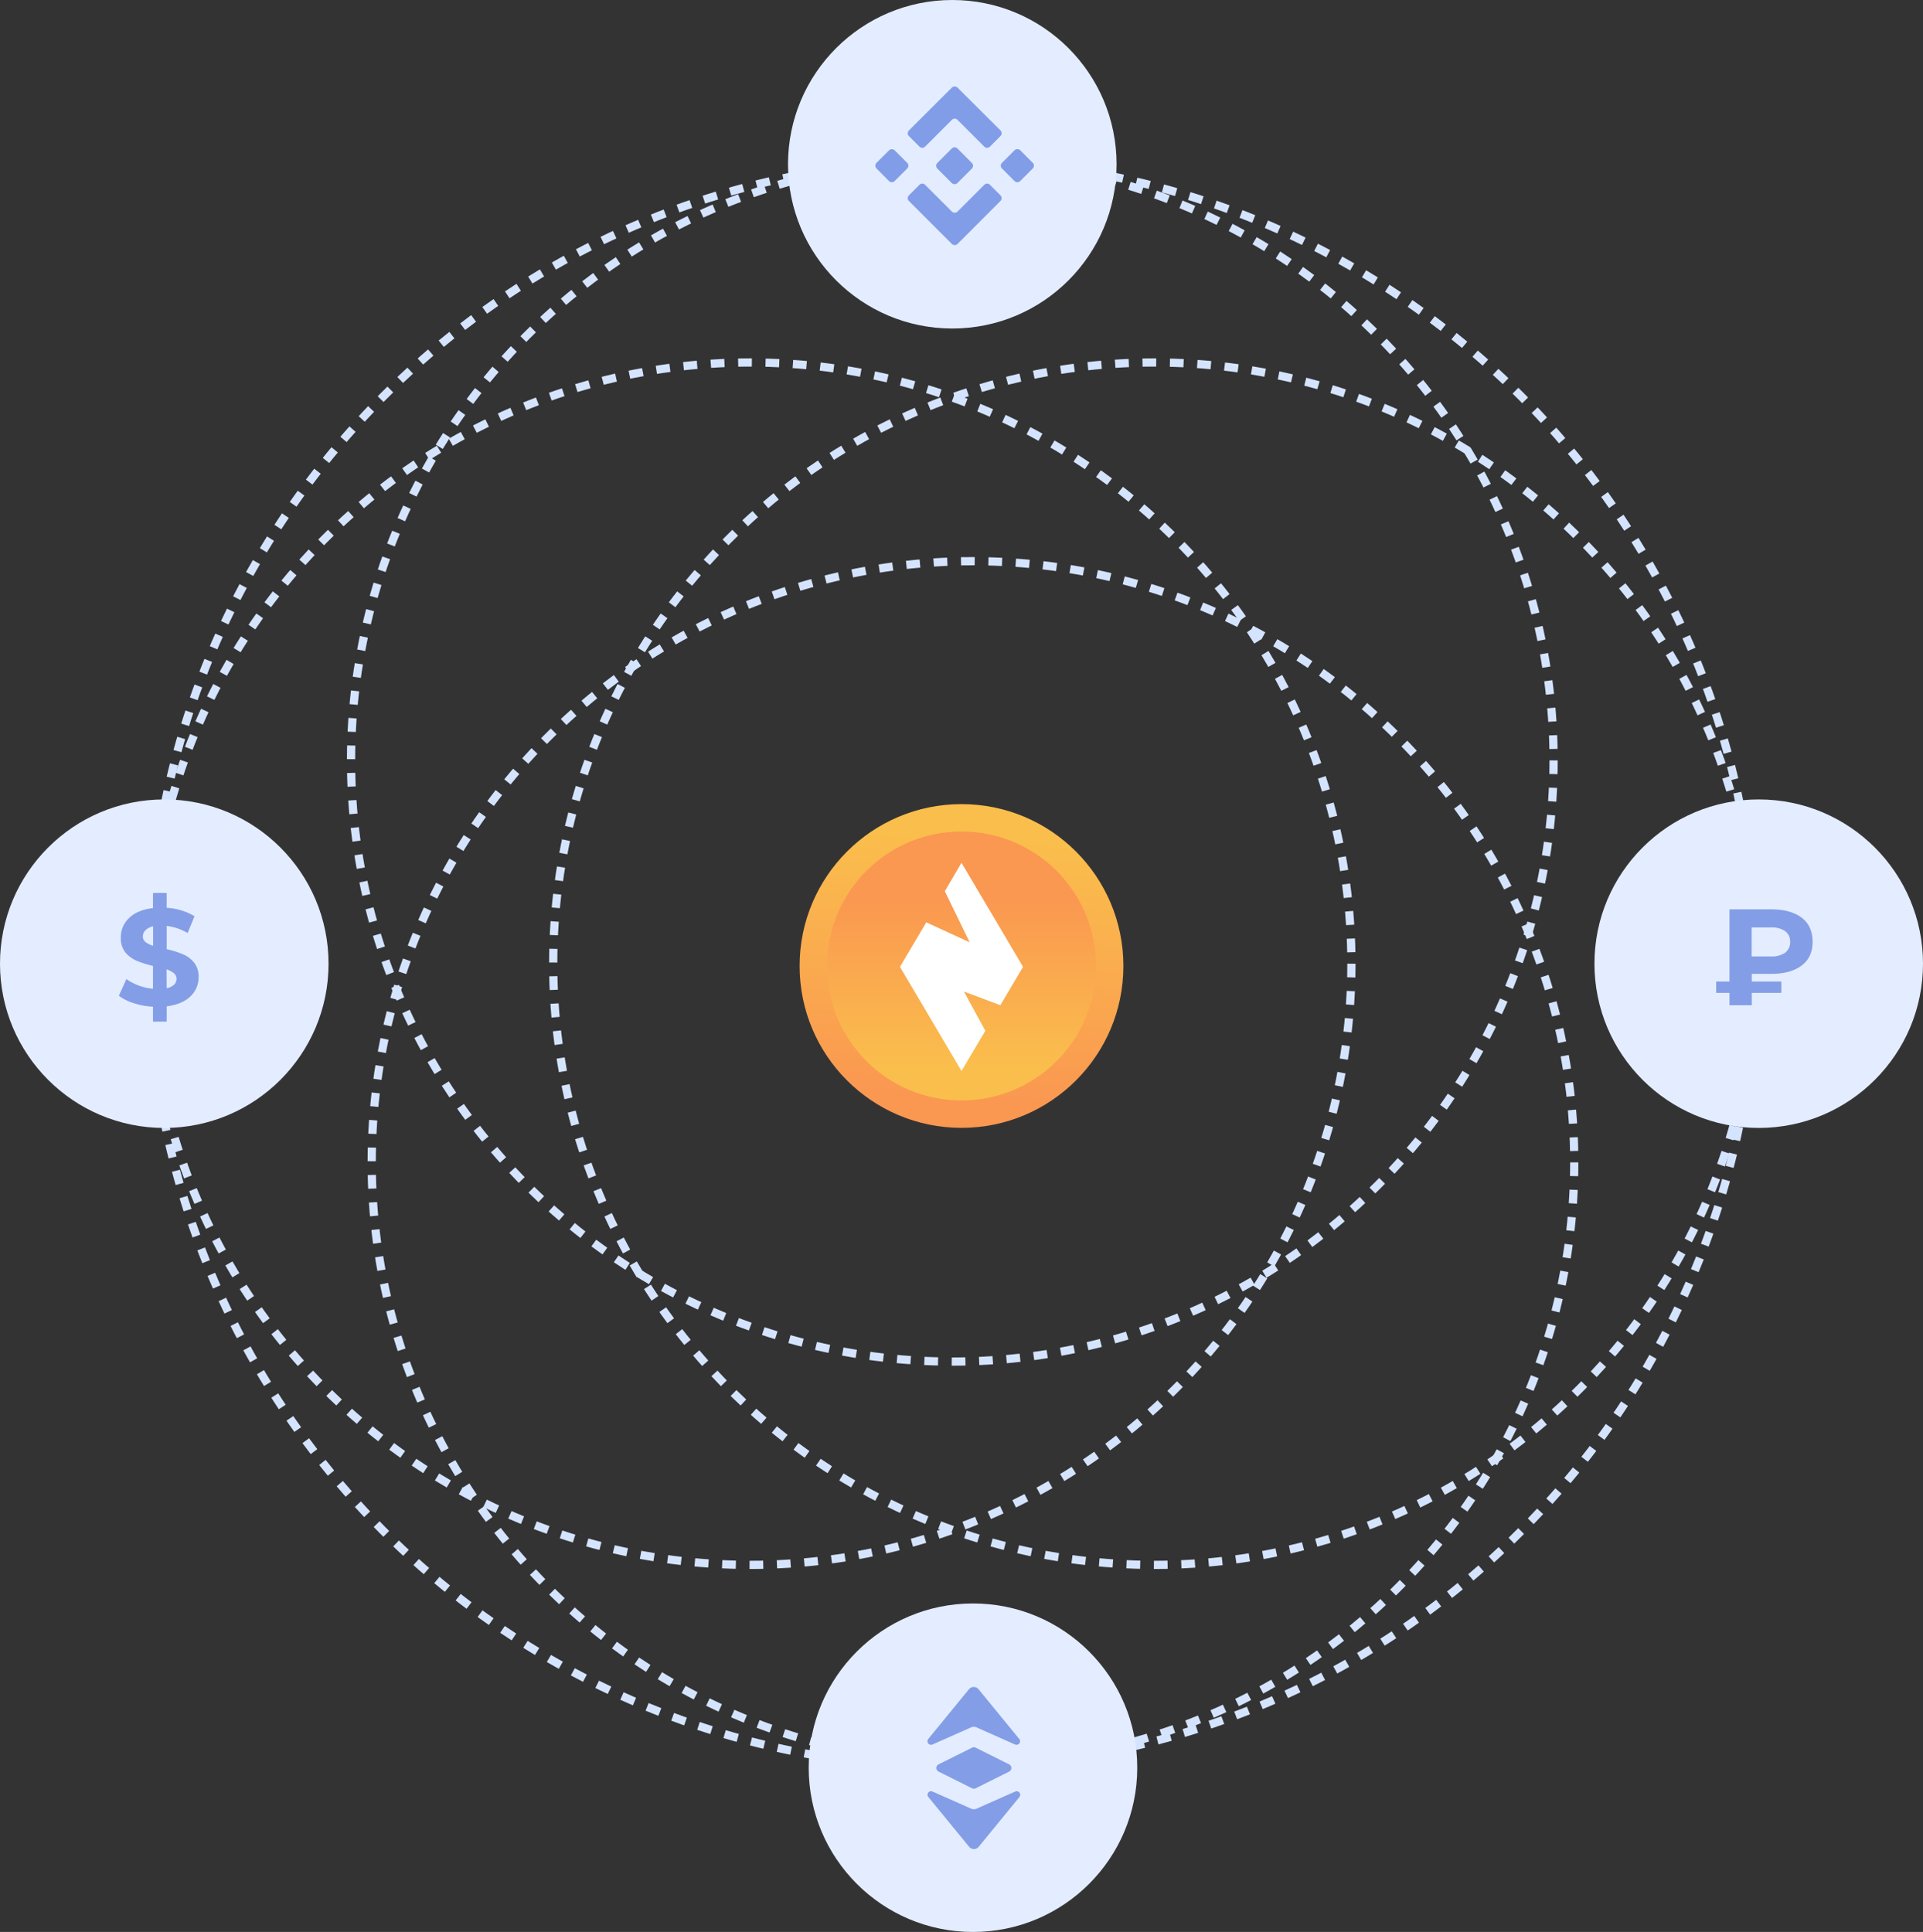 <svg id="NarfexTokenEcosystem" xmlns="http://www.w3.org/2000/svg" xmlns:xlink="http://www.w3.org/1999/xlink"
     viewBox="0 0 702 705.35">
    <rect x="0" y="0" width="702" height="705.35" fill="#333333" stroke="none"/>
    <defs>
        <style>
            .cls-1{fill:url(#Безымянный_градиент);}.cls-14,.cls-15,.cls-2,.cls-4{fill:none;}.cls-2{stroke-width:10px;stroke:url(#Безымянный_градиент_2);}.cls-3,.cls-5{fill:#fff;}.cls-3{fill-rule:evenodd;}.cls-4{stroke:#d5e4fe;stroke-width:3px;stroke-dasharray:5
            5;}.cls-6{fill:url(#Безымянный_градиент_3);}.cls-7{fill:url(#Безымянный_градиент_4);}.cls-8{fill:url(#Безымянный_градиент_5);}.cls-9{fill:url(#Безымянный_градиент_6);}.cls-10{fill:url(#Безымянный_градиент_7);}.cls-11{fill:url(#Безымянный_градиент_8);}.cls-12{fill:url(#Безымянный_градиент_9);}.cls-13{fill:url(#Безымянный_градиент_11);}.cls-14,.cls-15{stroke-linecap:round;stroke-linejoin:round;stroke-width:1.5px;}.cls-14{stroke:url(#Безымянный_градиент_12);}.cls-15{stroke:url(#Безымянный_градиент_13);}.cls-16{fill:url(#Безымянный_градиент_15);}.cls-17{fill:url(#Безымянный_градиент_17);}.cls-18{fill:url(#Безымянный_градиент_18);}.cls-19{fill:url(#Безымянный_градиент_19);}.cls-20{fill:url(#Безымянный_градиент_20);}.cls-21{fill:url(#Безымянный_градиент_21);}.cls-22{fill:url(#Безымянный_градиент_22);}.cls-23{fill:url(#Безымянный_градиент_23);}.cls-24{fill:url(#Безымянный_градиент_24);}.cls-25{fill:url(#Безымянный_градиент_25);}.cls-26{fill:url(#Безымянный_градиент_26);}.cls-27{fill:url(#Безымянный_градиент_27);}.cls-28{fill:url(#Безымянный_градиент_28);}.cls-29{fill:url(#Безымянный_градиент_29);}.cls-30{fill:url(#Безымянный_градиент_30);}.cls-31{fill:url(#Безымянный_градиент_31);}.cls-32{fill:url(#Безымянный_градиент_32);}.cls-33{fill:#e3edff;}.cls-34{opacity:0.5;}.cls-35{fill:#224dcf;}.cls-36{fill:#839de7;}
            #NarfexTokenEcosystem {
                --loop-animation: 180s;
                --loop-animation-delay: 1s;
                --icon-animation: 0.5s;
                --circle-start: 16.4%;
            }

            @keyframes rotate-outer {
                from {
                    transform: rotate(0deg);
                }
                to {
                    transform: rotate(360deg);
                }
            }
            @keyframes usd-enter {
                from {
                    transform: translateX(250%);
                }
                to {
                    transform: translateX(0px);
                }
            }
            @keyframes bnb-enter {
                from {
                    transform: translateY(250%);
                }
                to {
                    transform: translateY(0px);
                }
            }
            @keyframes rub-enter {
                from {
                    transform: translateX(-250%);
                }
                to {
                    transform: translateX(0px);
                }
            }
            @keyframes eth-enter {
                from {
                    transform: translateY(-250%);
                }
                to {
                    transform: translateY(0px);
                }
            }
            @keyframes circle-outer {
                from {
                    transform: scale(0);
                }
                to {
                    transform: scale(1);
                }
            }
            @keyframes circle-top {
                0% {
                    transform: translateY(16.4%);
                    opacity: 0;
                }
                50% {
                    transform: translateY(16.4%);
                    opacity: 0;
                }
                to {
                    transform: translateY(0);
                    opacity: 1;
                }
            }
            @keyframes circle-bottom {
                0% {
                    transform: translateY(calc(16.4% * -1));
                    opacity: 0;
                }
                50% {
                    transform: translateY(calc(16.4% * -1));
                    opacity: 0;
                }
                to {
                    transform: translateY(0);
                    opacity: 1;
                }
            }
            @keyframes circle-left {
                0% {
                    transform: translateX(16.4%);
                    opacity: 0;
                }
                50% {
                    transform: translateX(16.4%);
                    opacity: 0;
                }
                to {
                    transform: translateX(0);
                    opacity: 1;
                }
            }
            @keyframes circle-right {
                0% {
                    transform: translateX(calc(16.4% * -1));
                    opacity: 0;
                }
                50% {
                    transform: translateX(calc(16.4% * -1));
                    opacity: 0;
                }
                to {
                    transform: translateX(0);
                    opacity: 1;
                }
            }
            @keyframes icon-opacity {
                from {
                    opacity: 0;
                }
                to {
                    opacity: 1;
                }
            }
            @keyframes icon-center {
                0% {
                    transform: scale(1);
                }
                50% {
                    transform: scale(1.375);
                }
                100% {
                    transform: scale(1);
                }
            }

            #Currencies {
                transform-box: fill-box;
                transform-origin: center;
                animation: rotate-outer 180s 1s linear infinite;
            }
            .currency {
                transform-box: fill-box;
                transform-origin: center;
                animation: rotate-outer 180s 1s linear infinite reverse;
            }
            #USD {
                animation: rotate-outer 180s 1s linear infinite reverse,
                    usd-enter 0.5s ease-out;
            }
            #BNB {
                animation: rotate-outer 180s 1s linear infinite reverse,
                bnb-enter 0.5s ease-out;
            }
            #RUB {
                animation: rotate-outer 180s 1s linear infinite reverse,
                rub-enter 0.5s ease-out;
            }
            #ETH {
                animation: rotate-outer 180s 1s linear infinite reverse,
                eth-enter 0.5s ease-out;
            }

            #CircleOuter {
                transform-box: fill-box;
                transform-origin: center;
                animation: rotate-outer 180s 1s linear infinite reverse,
                    circle-outer 0.5s ease-out;
            }
            #CircleLeft {
                transform-box: fill-box;
                transform-origin: center;
                animation: rotate-outer 180s 1s linear infinite,
                    circle-left 1s ease-out;
            }
            #CircleRight {
                transform-box: fill-box;
                transform-origin: center;
                animation: rotate-outer 180s 1s linear infinite reverse,
                    circle-right 1s ease-out;
            }
            #CircleTop {
                transform-box: fill-box;
                transform-origin: center;
                animation: rotate-outer 180s 1s linear infinite reverse,
                    circle-top 1s ease-out;
            }
            #CircleBottom {
                transform-box: fill-box;
                transform-origin: center;
                animation: rotate-outer 180s 1s linear infinite,
                    circle-bottom 1s ease-out;
            }
            #Icons {
                transform-box: fill-box;
                transform-origin: center;
                animation: rotate-outer 180s 1s linear infinite reverse;
            }
            .icon {
                transform-box: fill-box;
                transform-origin: center;
                opacity: 0;
            }
            #IconTop {
                animation: rotate-outer 180s 1s linear infinite,
                    icon-opacity 0.5s calc(0.5s) ease-out forwards;
            }
            #IconTopRight {
                animation: rotate-outer 180s 1s linear infinite,
                    icon-opacity 0.5s calc(0.5s + 0.125s) ease-out forwards;
            }
            #IconRight {
                animation: rotate-outer 180s 1s linear infinite,
                    icon-opacity 0.5s calc(0.5s + 0.25s) ease-out forwards;
            }
            #IconBottomRight {
                animation: rotate-outer 180s 1s linear infinite,
                    icon-opacity 0.5s calc(0.5s + 0.375s) ease-out forwards;
            }
            #IconBottom {
                animation: rotate-outer 180s 1s linear infinite,
                    icon-opacity 0.5s calc(0.5s + 0.500s) ease-out forwards;
            }
            #IconBottomLeft {
                animation: rotate-outer 180s 1s linear infinite,
                    icon-opacity 0.5s calc(0.5s + 0.625s) ease-out forwards;
            }
            #IconLeft {
                animation: rotate-outer 180s 1s linear infinite,
                    icon-opacity 0.5s calc(0.5s + 0.75s) ease-out forwards;
            }
            #IconTopLeft {
                animation: rotate-outer 180s 1s linear infinite,
                    icon-opacity 0.5s calc(0.5s + 0.875s) ease-out forwards;
            }
            #IconCenter {
                transform-box: fill-box;
                transform-origin: center;
                animation: icon-center calc(0.5s / 2) ease;
            }
        </style>
        <linearGradient id="Безымянный_градиент" x1="351" y1="316.48" x2="351" y2="378.53"
                        gradientTransform="matrix(1, 0, 0, -1, 0, 705.89)" gradientUnits="userSpaceOnUse">
            <stop offset="0" stop-color="#fabe4c"/>
            <stop offset="1" stop-color="#fa9751"/>
        </linearGradient>
        <linearGradient id="Безымянный_градиент_2" x1="353.9" y1="399.89" x2="347.89" y2="303.09"
                        xlink:href="#Безымянный_градиент"/>
        <linearGradient id="Безымянный_градиент_3" x1="193.34" y1="372.14" x2="208.56" y2="352.27"
                        gradientTransform="matrix(1, 0, 0, -1, 0, 705.89)" gradientUnits="userSpaceOnUse">
            <stop offset="0" stop-color="#78a0ff"/>
            <stop offset="1" stop-color="#5078e6"/>
        </linearGradient>
        <linearGradient id="Безымянный_градиент_4" x1="218.93" y1="351.29" x2="222.01" y2="346.67"
                        xlink:href="#Безымянный_градиент_3"/>
        <linearGradient id="Безымянный_градиент_5" x1="195.6" y1="364.3" x2="218.4" y2="333.9"
                        xlink:href="#Безымянный_градиент_3"/>
        <linearGradient id="Безымянный_градиент_6" x1="203.14" y1="356.83" x2="204.64" y2="350.06"
                        gradientTransform="matrix(1, 0, 0, -1, 0, 705.89)" gradientUnits="userSpaceOnUse">
            <stop offset="0" stop-color="#fecf8e"/>
            <stop offset="1" stop-color="#d27624"/>
        </linearGradient>
        <linearGradient id="Безымянный_градиент_7" x1="219.69" y1="351.68" x2="222.75" y2="346.32"
                        xlink:href="#Безымянный_градиент_6"/>
        <linearGradient id="Безымянный_градиент_8" x1="242.63" y1="269.73" x2="256.76" y2="246.05"
                        xlink:href="#Безымянный_градиент_3"/>
        <linearGradient id="Безымянный_градиент_9" x1="232.01" y1="251.67" x2="250.97" y2="238.32"
                        xlink:href="#Безымянный_градиент_3"/>
        <linearGradient id="Безымянный_градиент_11" x1="247.99" y1="251.73" x2="266.95" y2="238.37"
                        xlink:href="#Безымянный_градиент_6"/>
        <linearGradient id="Безымянный_градиент_12" x1="255.5" y1="450.39" x2="268.33" y2="437.56"
                        xlink:href="#Безымянный_градиент_3"/>
        <linearGradient id="Безымянный_градиент_13" x1="231.67" y1="474.22" x2="244.5" y2="461.39"
                        xlink:href="#Безымянный_градиент_3"/>
        <linearGradient id="Безымянный_градиент_15" x1="256.16" y1="470.13" x2="262.77" y2="456.03"
                        xlink:href="#Безымянный_градиент_3"/>
        <linearGradient id="Безымянный_градиент_17" x1="237.82" y1="449.04" x2="244.43" y2="434.95"
                        xlink:href="#Безымянный_градиент_3"/>
        <linearGradient id="Безымянный_градиент_18" x1="256.45" y1="477.8" x2="260.88" y2="465.61"
                        xlink:href="#Безымянный_градиент_6"/>
        <linearGradient id="Безымянный_градиент_19" x1="238.33" y1="457.1" x2="242.77" y2="444.91"
                        xlink:href="#Безымянный_градиент_6"/>
        <linearGradient id="Безымянный_градиент_20" x1="431.95" y1="244.79" x2="445.78" y2="234.99"
                        xlink:href="#Безымянный_градиент_3"/>
        <linearGradient id="Безымянный_градиент_21" x1="442.49" y1="248.46" x2="461.17" y2="238.08"
                        xlink:href="#Безымянный_градиент_3"/>
        <linearGradient id="Безымянный_градиент_22" x1="460.3" y1="242.05" x2="469.4" y2="231.73"
                        xlink:href="#Безымянный_градиент_3"/>
        <linearGradient id="Безымянный_градиент_23" x1="445.37" y1="270.08" x2="457.61" y2="257.71"
                        xlink:href="#Безымянный_градиент_6"/>
        <linearGradient id="Безымянный_градиент_24" x1="431.42" y1="464.47" x2="456.33" y2="450.15"
                        xlink:href="#Безымянный_градиент_3"/>
        <linearGradient id="Безымянный_градиент_25" x1="450.67" y1="464.46" x2="475.57" y2="450.14"
                        xlink:href="#Безымянный_градиент_3"/>
        <linearGradient id="Безымянный_градиент_26" x1="448.19" y1="453.7" x2="455.9" y2="434.4"
                        xlink:href="#Безымянный_градиент_6"/>
        <linearGradient id="Безымянный_градиент_27" x1="476.43" y1="372.53" x2="505.63" y2="341.15"
                        xlink:href="#Безымянный_градиент_3"/>
        <linearGradient id="Безымянный_градиент_28" x1="493.02" y1="345.73" x2="497.37" y2="336.67"
                        xlink:href="#Безымянный_градиент_6"/>
        <linearGradient id="Безымянный_градиент_29" x1="328.31" y1="499.67" x2="351.52" y2="492.11"
                        xlink:href="#Безымянный_градиент_3"/>
        <linearGradient id="Безымянный_градиент_30" x1="348.48" y1="499.67" x2="371.69" y2="492.11"
                        xlink:href="#Безымянный_градиент_3"/>
        <linearGradient id="Безымянный_градиент_31" x1="493.89" y1="520.61" x2="505.8" y2="500.19"
                        gradientTransform="matrix(0, 1, 1, 0, -150.13, -284.47)" xlink:href="#Безымянный_градиент_6"/>
        <linearGradient id="Безымянный_градиент_32" x1="333.93" y1="220.55" x2="368.07" y2="193.23"
                        xlink:href="#Безымянный_градиент_3"/>
    </defs>
    <title>NarfexTokenEcosystem</title>
    <circle id="CircleOuter" class="cls-4" cx="347.64" cy="351.84" r="293.31"/>
    <circle id="CircleLeft" class="cls-4" cx="273.84" cy="351.84" r="219.5"/>
    <circle id="CircleRight" class="cls-4" cx="421.45" cy="351.84" r="219.5"/>
    <circle id="CircleTop" class="cls-4" cx="347.65" cy="277.61" r="219.5"/>
    <circle id="CircleBottom" class="cls-4" cx="355.19" cy="424.39" r="219.5"/>
    <g id="Icons">
        <g id="IconLeft" class="icon">
            <circle class="cls-5" cx="208.42" cy="351.84" r="41.52"/>
            <path class="cls-6"
                  d="M211.75,338.58v6.34h-2.5v-6.34a.67.67,0,0,0-.67-.66.59.59,0,0,0-.25.05l-13.21,5a2.23,2.23,0,0,0-1.45,2.12v1.11a6.23,6.23,0,0,0-2.5,5v-6.11a4.73,4.73,0,0,1,3.06-4.45l13.24-5a3.1,3.1,0,0,1,1.11-.2A3.17,3.17,0,0,1,211.75,338.58Z"
                  transform="translate(0 0)"/>
            <path class="cls-7"
                  d="M222.83,356.17v1.66a.84.84,0,0,1-.81.84h-2.44a1.73,1.73,0,0,1-1.75-1.52,1.63,1.63,0,0,1,.49-1.33,1.56,1.56,0,0,1,1.16-.49H222A.84.84,0,0,1,222.83,356.17Z"
                  transform="translate(0 0)"/>
            <path class="cls-8"
                  d="M219.47,353.58h1.7a1.67,1.67,0,0,0,1.66-1.66v-.74a6.27,6.27,0,0,0-6.26-6.26H197.43a6.27,6.27,0,0,0-6.26,6.26V362.4a6.28,6.28,0,0,0,6.26,6.27h19.14a6.28,6.28,0,0,0,6.26-6.27v-.32a1.67,1.67,0,0,0-1.66-1.66h-1.45a3.62,3.62,0,0,1-3.55-2.54,3.43,3.43,0,0,1,3.3-4.3Zm-9.14-.33H198.67a1.25,1.25,0,1,1,0-2.5h11.66a1.25,1.25,0,1,1,0,2.5Z"
                  transform="translate(0 0)"/>
            <rect class="cls-9" x="195.89" y="350.67" width="16" height="3.56" rx="1.78"/>
            <rect class="cls-10" x="218.11" y="355.11" width="6.22" height="3.56" rx="1.78"/>
        </g>
        <g id="IconBottomLeft" class="icon">
            <circle class="cls-5" cx="248.68" cy="455" r="41.52"/>
            <path class="cls-11"
                  d="M262.16,449.06l-11.87,6.87a1.59,1.59,0,0,1-1.58,0l-11.87-6.87a1.57,1.57,0,0,1-.41-2.38,5.51,5.51,0,0,1,1.49-1.22l8.36-4.62a7.35,7.35,0,0,1,6.47,0l8.36,4.62a5.91,5.91,0,0,1,1.49,1.22A1.59,1.59,0,0,1,262.16,449.06Z"
                  transform="translate(0 0)"/>
            <path class="cls-12"
                  d="M248.62,458.8v10.51a1.56,1.56,0,0,1-2.23,1.44c-3.18-1.56-8.53-4.47-8.53-4.47a7.57,7.57,0,0,1-3.42-5.95v-8a1.56,1.56,0,0,1,2.33-1.39l11.08,6.43A1.66,1.66,0,0,1,248.62,458.8Z"
                  transform="translate(0 0)"/>
            <path class="cls-13"
                  d="M250.38,458.8v10.51a1.56,1.56,0,0,0,2.23,1.44c3.18-1.56,8.53-4.47,8.53-4.47a7.57,7.57,0,0,0,3.42-5.95v-8a1.56,1.56,0,0,0-2.33-1.39l-11.08,6.43A1.66,1.66,0,0,0,250.38,458.8Z"
                  transform="translate(0 0)"/>
        </g>
        <g id="IconTopLeft" class="icon">
            <circle class="cls-5" cx="250.35" cy="250.35" r="41.52"/>
            <path class="cls-14" d="M268.33,255.5a12.82,12.82,0,0,1-12.83,12.83l1.92-3.21" transform="translate(0 0)"/>
            <path class="cls-15" d="M231.67,244.5a12.81,12.81,0,0,1,12.83-12.83l-1.93,3.2" transform="translate(0 0)"/>
            <path class="cls-16"
                  d="M250.92,238.65a.91.91,0,0,0-.92.92v3.65c0,3.22.81,4,4.07,4h10.19c3.27,0,4.07-.81,4.07-4v-3.65a.9.9,0,0,0-.91-.92Z"
                  transform="translate(0 0)"/>
            <path class="cls-17"
                  d="M232.58,259.73a.91.91,0,0,0-.91.92v3.65c0,3.23.8,4,4.07,4h10.19c3.26,0,4.07-.8,4.07-4v-3.65a.91.91,0,0,0-.92-.92Z"
                  transform="translate(0 0)"/>
            <path class="cls-18"
                  d="M249.57,235.52a4.93,4.93,0,0,1,4.93-4.93h9.12a4.93,4.93,0,0,1,4.93,4.93,2,2,0,0,1-2,2h-15A2,2,0,0,1,249.57,235.52Z"
                  transform="translate(0 0)"/>
            <path class="cls-19"
                  d="M231.45,256.22a4.93,4.93,0,0,1,4.93-4.93h9.12a4.93,4.93,0,0,1,4.93,4.93,2,2,0,0,1-2,2h-15A2,2,0,0,1,231.45,256.22Z"
                  transform="translate(0 0)"/>
        </g>
        <g id="IconBottomRight" class="icon">
            <circle class="cls-5" cx="451.64" cy="455" r="41.52"/>
            <path class="cls-20"
                  d="M442.23,458.67h-4.9a3.67,3.67,0,0,0-3.66,3.66v9.17a1.83,1.83,0,0,0,1.83,1.83h6.73a1.83,1.83,0,0,0,1.83-1.83v-11A1.83,1.83,0,0,0,442.23,458.67Z"
                  transform="translate(0 0)"/>
            <path class="cls-21"
                  d="M454.44,451.33h-4.9a3.68,3.68,0,0,0-3.66,3.67v16.5a1.83,1.83,0,0,0,1.83,1.83h8.56a1.84,1.84,0,0,0,1.84-1.83V455A3.67,3.67,0,0,0,454.44,451.33Z"
                  transform="translate(0 0)"/>
            <path class="cls-22"
                  d="M466.67,464.17h-4.9a1.83,1.83,0,0,0-1.83,1.83v5.5a1.83,1.83,0,0,0,1.83,1.83h6.73a1.83,1.83,0,0,0,1.83-1.83v-3.67A3.67,3.67,0,0,0,466.67,464.17Z"
                  transform="translate(0 0)"/>
            <path class="cls-23"
                  d="M457.52,441.89a1.83,1.83,0,0,0,.6-1.83,1.8,1.8,0,0,0-1.55-1.14l-1.77-.29a.52.52,0,0,1-.27-.2l-1-1.95a1.67,1.67,0,0,0-3.14,0l-1,1.95a.41.41,0,0,1-.25.2l-1.77.29a1.64,1.64,0,0,0-.95,3l1.36,1.38a.48.48,0,0,1,.11.34l-.39,1.69c-.29,1.27.19,1.83.5,2.05a1.82,1.82,0,0,0,2.11-.14l1.65-1a.42.42,0,0,1,.38,0l1.63,1a2.46,2.46,0,0,0,1.27.4,1.44,1.44,0,0,0,.82-.26c.31-.22.79-.78.5-2.05l-.39-1.69a.5.5,0,0,1,.11-.34Z"
                  transform="translate(0 0)"/>
        </g>
        <g id="IconTopRight" class="icon">
            <circle class="cls-5" cx="453.32" cy="250.35" r="41.52"/>
            <path class="cls-24"
                  d="M452.16,236v16.16a1.8,1.8,0,0,1-.77,1.47l-12.92,9.05a1.8,1.8,0,0,1-2.8-1.12,8.15,8.15,0,0,1,1.17-5.3l5.59-10.05,5.27-9.48a12.07,12.07,0,0,1,1.32-1.93A1.8,1.8,0,0,1,452.16,236Z"
                  transform="translate(0 0)"/>
            <path class="cls-25"
                  d="M468.53,262.67l-12.92-9.05a1.8,1.8,0,0,1-.77-1.47V236a1.8,1.8,0,0,1,3.14-1.2,12.07,12.07,0,0,1,1.32,1.93l5.27,9.48,5.59,10.05a8.15,8.15,0,0,1,1.17,5.3A1.8,1.8,0,0,1,468.53,262.67Z"
                  transform="translate(0 0)"/>
            <path class="cls-26"
                  d="M441.42,263.29l11-7.34a2.08,2.08,0,0,1,2.15,0l11,7.34c2.92,2,2.44,3.55-1.07,3.55H442.48C439,266.82,438.5,265.23,441.42,263.29Z"
                  transform="translate(0 0)"/>
        </g>
        <g id="IconRight" class="icon">
            <circle class="cls-5" cx="493.58" cy="351.84" r="41.52"/>
            <path class="cls-27"
                  d="M495.4,337.82a3.39,3.39,0,0,1,.44,0v-5.31a1.34,1.34,0,0,0-2.68,0v5.31a3.1,3.1,0,0,1,.44,0,15.61,15.61,0,0,0-14.83,15.59v3.47a3.59,3.59,0,0,0,3.58,3.58h24.3a3.59,3.59,0,0,0,3.58-3.58v-3.47A15.61,15.61,0,0,0,495.4,337.82Z"
                  transform="translate(0 0)"/>
            <path class="cls-28" d="M499.39,362.24a.91.91,0,0,1,.88,1.13,6,6,0,0,1-11.54,0,.91.91,0,0,1,.88-1.13Z"
                  transform="translate(0 0)"/>
        </g>
        <g id="IconTop" class="icon">
            <circle class="cls-5" cx="350.48" cy="209.52" r="41.52"/>
            <path class="cls-29"
                  d="M341.75,196.25h-.46v-4.58a1.38,1.38,0,1,0-2.75,0v4.58h-.46c-2.91,0-4.58,1.67-4.58,4.58v11c0,2.92,1.67,4.59,4.58,4.59h.46v11.91a1.38,1.38,0,1,0,2.75,0V216.42h.46c2.92,0,4.58-1.67,4.58-4.59v-11C346.33,197.92,344.67,196.25,341.75,196.25Z"
                  transform="translate(0 0)"/>
            <path class="cls-30"
                  d="M361.92,203.58h-.46V191.67a1.38,1.38,0,1,0-2.75,0v11.91h-.46c-2.92,0-4.58,1.67-4.58,4.59v11c0,2.91,1.66,4.58,4.58,4.58h.46v4.58a1.38,1.38,0,1,0,2.75,0v-4.58h.46c2.91,0,4.58-1.67,4.58-4.58v-11C366.5,205.25,364.83,203.58,361.92,203.58Z"
                  transform="translate(0 0)"/>
            <rect class="cls-31" x="353.42" y="203.65" width="13.69" height="23.47" rx="4"/>
        </g>
        <g id="IconBottom" class="icon">
            <circle class="cls-5" cx="350.16" cy="496.1" r="41.52"/>
            <path class="cls-32"
                  d="M358.42,481.5H343.58c-4.83,0-6.58,1.75-6.58,6.67v21.66c0,4.92,1.75,6.67,6.58,6.67H358.4c4.85,0,6.6-1.75,6.6-6.67V488.17C365,483.25,363.25,481.5,358.42,481.5ZM351,511.77a3.06,3.06,0,1,1,3.06-3.06A3.07,3.07,0,0,1,351,511.77Zm3.5-22.83h-7a1.32,1.32,0,0,1,0-2.63h7a1.32,1.32,0,0,1,0,2.63Z"
                  transform="translate(0 0)"/>
        </g>
    </g>
    <g id="Currencies">
        <g id="BNB" class="currency">
            <circle class="cls-33" cx="347.64" cy="59.97" r="59.97"/>
            <g class="cls-34">
                <path class="cls-35"
                      d="M347.46,32,331.82,47.6a1.45,1.45,0,0,0,0,2.1l3.81,3.82a1.47,1.47,0,0,0,2.1,0l9.73-9.73a1.46,1.46,0,0,1,2.11,0l9.73,9.73a1.47,1.47,0,0,0,2.1,0l3.81-3.82a1.45,1.45,0,0,0,0-2.1L349.57,32A1.53,1.53,0,0,0,347.46,32Z"
                      transform="translate(0 0)"/>
                <path class="cls-35"
                      d="M347.46,89.05,331.82,73.4a1.45,1.45,0,0,1,0-2.1l3.81-3.82a1.47,1.47,0,0,1,2.1,0l9.73,9.73a1.46,1.46,0,0,0,2.11,0l9.73-9.73a1.47,1.47,0,0,1,2.1,0l3.81,3.82a1.45,1.45,0,0,1,0,2.1L349.57,89.05A1.53,1.53,0,0,1,347.46,89.05Z"
                      transform="translate(0 0)"/>
                <path class="cls-35"
                      d="M372.46,54.88,377,59.43a1.47,1.47,0,0,1,0,2.1l-4.56,4.56a1.47,1.47,0,0,1-2.1,0l-4.55-4.56a1.45,1.45,0,0,1,0-2.1l4.55-4.55A1.52,1.52,0,0,1,372.46,54.88Z"
                      transform="translate(0 0)"/>
                <path class="cls-35"
                      d="M326.61,54.88l4.55,4.55a1.45,1.45,0,0,1,0,2.1l-4.55,4.56a1.47,1.47,0,0,1-2.1,0L320,61.53a1.47,1.47,0,0,1,0-2.1l4.56-4.55A1.52,1.52,0,0,1,326.61,54.88Z"
                      transform="translate(0 0)"/>
                <path class="cls-35"
                      d="M349.54,54.23l5.23,5.24a1.47,1.47,0,0,1,0,2.1l-5.23,5.23a1.48,1.48,0,0,1-2.11,0l-5.23-5.23a1.47,1.47,0,0,1,0-2.1l5.23-5.24A1.48,1.48,0,0,1,349.54,54.23Z"
                      transform="translate(0 0)"/>
            </g>
        </g>
        <g id="ETH" class="currency">
            <circle class="cls-33" cx="355.19" cy="645.39" r="59.97"/>
            <path class="cls-36"
                  d="M340.41,636.92l14.11-6.27a2.4,2.4,0,0,1,1.93,0l14.11,6.27a1.3,1.3,0,0,0,1.54-2l-14.8-18.08a2.27,2.27,0,0,0-3.66,0l-14.79,18.08A1.31,1.31,0,0,0,340.41,636.92Z"
                  transform="translate(0 0)"/>
            <path class="cls-36"
                  d="M340.41,654.08l14.14,6.27a2.4,2.4,0,0,0,1.93,0l14.14-6.27a1.3,1.3,0,0,1,1.53,2l-14.79,18.08a2.27,2.27,0,0,1-3.66,0l-14.8-18.08A1.29,1.29,0,0,1,340.41,654.08Z"
                  transform="translate(0 0)"/>
            <path class="cls-36"
                  d="M354.85,638.07l-12.22,6.1a1.47,1.47,0,0,0,0,2.63l12.22,6.1a1.55,1.55,0,0,0,1.33,0l12.22-6.1a1.47,1.47,0,0,0,0-2.63l-12.22-6.1A1.55,1.55,0,0,0,354.85,638.07Z"
                  transform="translate(0 0)"/>
        </g>
        <g id="RUB" class="currency">
            <circle class="cls-33" cx="642.03" cy="351.84" r="59.97"/>
            <path class="cls-36"
                  d="M639.5,355.55v2.8h10.8v4.15H639.5V367h-8.15v-4.5H626.5v-4.15h4.85V332H646.5q7.15,0,11.15,3t4.05,8.8q0,5.74-4.05,8.75t-11.15,3Zm14-11.7a4.54,4.54,0,0,0-1.85-3.9,8.55,8.55,0,0,0-5.2-1.35h-7v10.6h7a8.55,8.55,0,0,0,5.2-1.35A4.73,4.73,0,0,0,653.5,343.85Z"
                  transform="translate(0 0)"/>
        </g>
        <g id="USD" class="currency">
            <circle class="cls-33" cx="59.97" cy="351.84" r="59.97"/>
            <path class="cls-36"
                  d="M72.5,356.75a9.55,9.55,0,0,1-3,7.05q-3,2.9-8.65,3.6V373h-5v-5.45a27.15,27.15,0,0,1-7.05-1.3,17.67,17.67,0,0,1-5.4-2.7l2.75-6.1a18.18,18.18,0,0,0,4.45,2.35,20.63,20.63,0,0,0,5.25,1.2v-8.35a37.84,37.84,0,0,1-6-1.9,10.74,10.74,0,0,1-4.1-3.05,8.36,8.36,0,0,1-1.65-5.4,9.6,9.6,0,0,1,3-7.1q3-3,8.75-3.65V326h5v5.45A22,22,0,0,1,71,334.5l-2.5,6.15a19.94,19.94,0,0,0-7.65-2.6v8.5a33.35,33.35,0,0,1,5.9,1.85,10.08,10.08,0,0,1,4.1,3.05A8.06,8.06,0,0,1,72.5,356.75ZM52.15,341.9a2.57,2.57,0,0,0,1,2.05,7.91,7.91,0,0,0,2.75,1.35v-7.1a5.27,5.27,0,0,0-2.8,1.45A3.15,3.15,0,0,0,52.15,341.9Zm8.7,18.9a5.42,5.42,0,0,0,2.7-1.3,2.94,2.94,0,0,0,.9-2.15,2.57,2.57,0,0,0-1-2.05,7.83,7.83,0,0,0-2.65-1.4Z"
                  transform="translate(0 0)"/>
        </g>
    </g>
    <g id="IconCenter">
        <circle class="cls-1" cx="351" cy="352.68" r="54.1"/>
        <circle class="cls-2" cx="351" cy="352.68" r="54.1"/>
        <path id="NarfexLogo" class="cls-3"
              d="M351,315l22.46,38-8.29,14h0L351.88,362l7.82,14.34L351,391l-22.46-38h0l9.61-16.25h0L354,344.05l-9.09-18.66Z"
              transform="translate(0 0)"/>
    </g>
</svg>